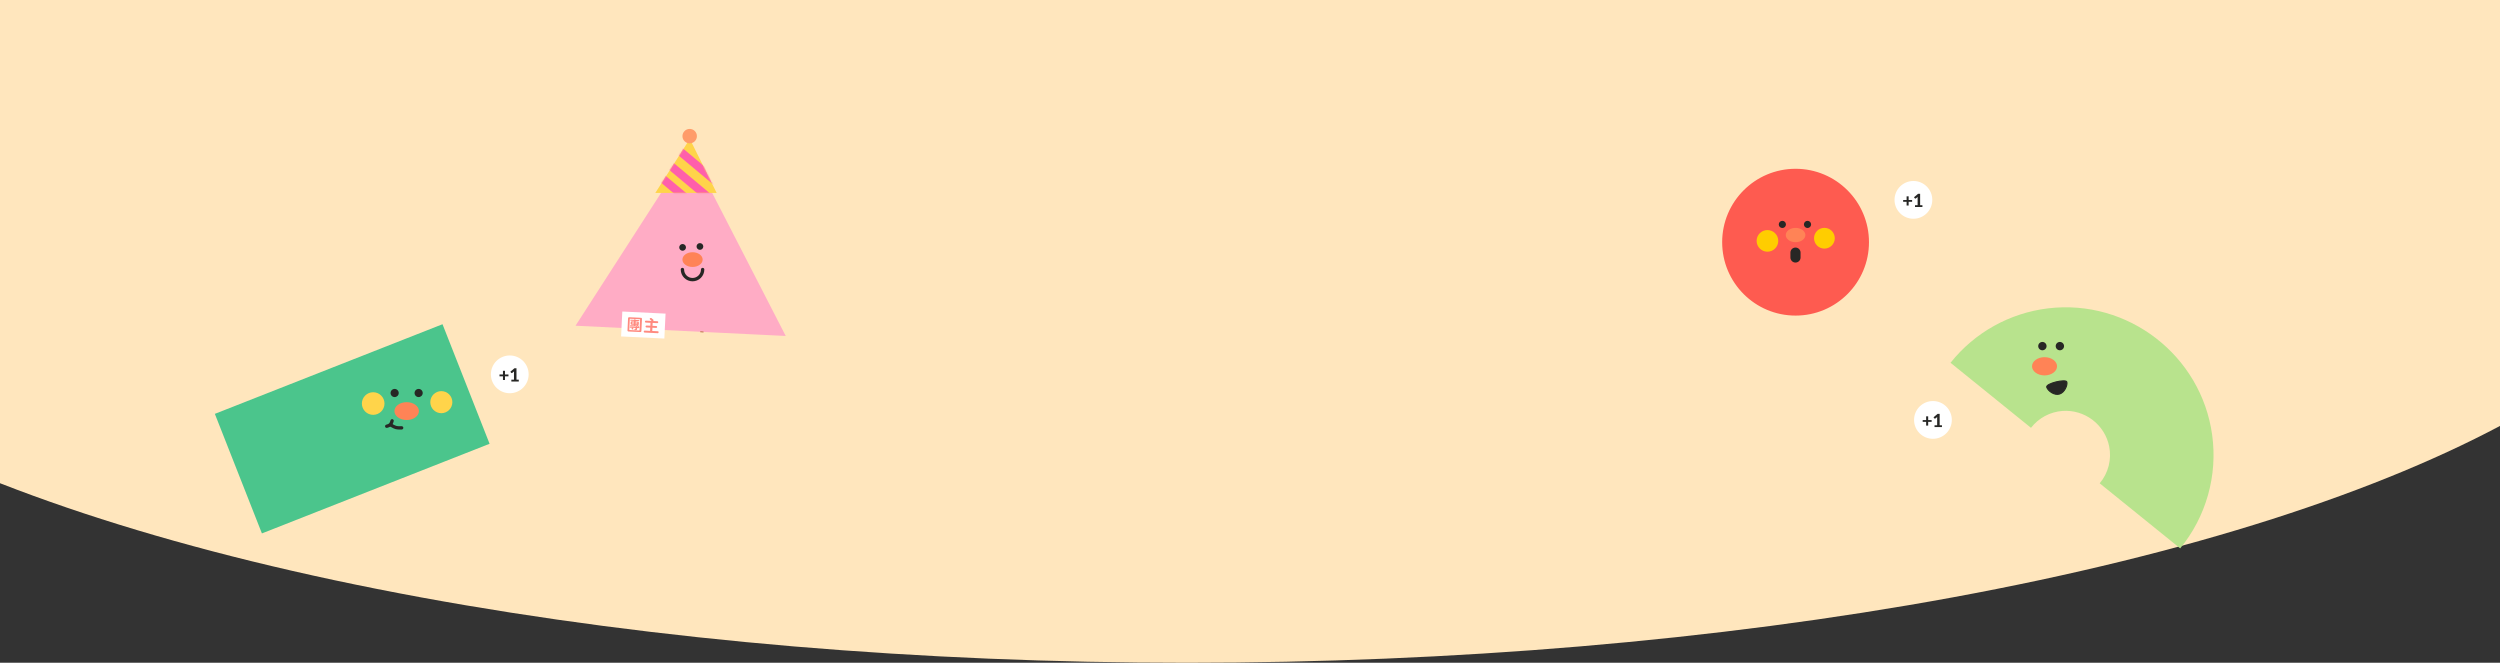 <svg width="1920" height="509" viewBox="0 0 1920 509" fill="none" xmlns="http://www.w3.org/2000/svg">
<rect x="0" y="0" width="1920" height="509" fill="#333333" stroke="none"/>
<ellipse cx="911.5" cy="134" rx="1176.5" ry="375" fill="#FFE6BD"/>
<path d="M339.849 249L165 317.839L201.151 409.662L376 340.823L339.849 249Z" fill="#4BC58C"/>
<path d="M312.33 322.577C317.525 322.577 321.737 319.505 321.737 315.716C321.737 311.927 317.525 308.855 312.33 308.855C307.134 308.855 302.922 311.927 302.922 315.716C302.922 319.505 307.134 322.577 312.33 322.577Z" fill="#FF8356"/>
<path d="M286.601 318.606C291.399 318.606 295.289 314.716 295.289 309.919C295.289 305.121 291.399 301.231 286.601 301.231C281.803 301.231 277.914 305.121 277.914 309.919C277.914 314.716 281.803 318.606 286.601 318.606Z" fill="#FFD44A"/>
<path d="M338.936 317.335C343.617 317.335 347.412 313.54 347.412 308.859C347.412 304.178 343.617 300.384 338.936 300.384C334.255 300.384 330.461 304.178 330.461 308.859C330.461 313.54 334.255 317.335 338.936 317.335Z" fill="#FFD44A"/>
<path d="M303.089 304.96C304.821 304.96 306.225 303.557 306.225 301.825C306.225 300.093 304.821 298.689 303.089 298.689C301.357 298.689 299.953 300.093 299.953 301.825C299.953 303.557 301.357 304.96 303.089 304.96Z" fill="#272725"/>
<path d="M321.511 304.96C323.243 304.96 324.647 303.557 324.647 301.825C324.647 300.093 323.243 298.689 321.511 298.689C319.779 298.689 318.375 300.093 318.375 301.825C318.375 303.557 319.779 304.96 321.511 304.96Z" fill="#272725"/>
<path d="M301.142 323.182C301.142 323.182 300.637 325.221 299.722 326.094C298.807 326.967 296.984 327.365 296.984 327.365" stroke="#272725" stroke-width="2.543" stroke-linecap="round"/>
<path d="M300.281 326.45C300.281 326.45 302.536 327.912 304.167 328.34C305.799 328.768 308.481 328.59 308.481 328.59" stroke="#272725" stroke-width="2.543" stroke-linecap="round"/>
<path d="M1583.99 315.596C1592.24 315.01 1600.42 317.437 1607.01 322.427C1613.6 327.417 1618.16 334.63 1619.83 342.727C1620.84 347.713 1620.71 352.864 1619.45 357.793C1618.19 362.723 1615.84 367.303 1612.56 371.193L1674.38 421.15C1684.25 409.102 1691.53 395.144 1695.76 380.15C1699.99 365.156 1701.07 349.45 1698.94 334.018C1690.55 272.912 1634.17 229.43 1572.94 236.818C1543.43 240.357 1516.51 255.37 1498 278.609L1559.79 328.566C1562.69 324.834 1566.35 321.752 1570.51 319.518C1574.68 317.284 1579.27 315.948 1583.99 315.596Z" fill="#B8E38D"/>
<path d="M1568.56 269.016C1570.33 269.016 1571.76 267.582 1571.76 265.812C1571.76 264.043 1570.33 262.608 1568.56 262.608C1566.79 262.608 1565.35 264.043 1565.35 265.812C1565.35 267.582 1566.79 269.016 1568.56 269.016Z" fill="#272725"/>
<path d="M1581.98 269.016C1583.75 269.016 1585.19 267.582 1585.19 265.812C1585.19 264.043 1583.75 262.608 1581.98 262.608C1580.21 262.608 1578.78 264.043 1578.78 265.812C1578.78 267.582 1580.21 269.016 1581.98 269.016Z" fill="#272725"/>
<path d="M1587.35 293.365C1586.8 290.776 1570.78 294.475 1571.9 297.434C1573.01 300.393 1577.86 303.904 1581.77 302.608C1585.68 301.311 1587.91 295.955 1587.35 293.365Z" fill="#272725" stroke="#272725" stroke-width="0.845" stroke-linecap="round"/>
<path d="M1570.2 288.317C1575.51 288.317 1579.82 285.179 1579.82 281.309C1579.82 277.438 1575.51 274.3 1570.2 274.3C1564.89 274.3 1560.59 277.438 1560.59 281.309C1560.59 285.179 1564.89 288.317 1570.2 288.317Z" fill="#FF8356"/>
<path d="M1379 240C1408.82 240 1433 215.823 1433 186C1433 156.177 1408.82 132 1379 132C1349.18 132 1325 156.177 1325 186C1325 215.823 1349.18 240 1379 240Z" fill="#FE5B50" stroke="#FE5B50" stroke-width="4.749" stroke-linecap="round"/>
<path d="M1379 186.003C1383.16 186.003 1386.53 183.545 1386.53 180.512C1386.53 177.479 1383.16 175.02 1379 175.02C1374.84 175.02 1371.47 177.479 1371.47 180.512C1371.47 183.545 1374.84 186.003 1379 186.003Z" fill="#FF8356"/>
<path d="M1368.85 175.115C1370.37 175.115 1371.61 173.879 1371.61 172.354C1371.61 170.829 1370.37 169.593 1368.85 169.593C1367.32 169.593 1366.09 170.829 1366.09 172.354C1366.09 173.879 1367.32 175.115 1368.85 175.115Z" fill="#272725"/>
<path d="M1388.17 175.115C1389.69 175.115 1390.93 173.879 1390.93 172.354C1390.93 170.829 1389.69 169.593 1388.17 169.593C1386.64 169.593 1385.41 170.829 1385.41 172.354C1385.41 173.879 1386.64 175.115 1388.17 175.115Z" fill="#272725"/>
<path d="M1401.15 190.932C1405.55 190.932 1409.12 187.363 1409.12 182.961C1409.12 178.559 1405.55 174.99 1401.15 174.99C1396.75 174.99 1393.18 178.559 1393.18 182.961C1393.18 187.363 1396.75 190.932 1401.15 190.932Z" fill="#FFCD00"/>
<path d="M1357.39 193.306C1361.98 193.306 1365.7 189.586 1365.7 184.996C1365.7 180.406 1361.98 176.686 1357.39 176.686C1352.8 176.686 1349.08 180.406 1349.08 184.996C1349.08 189.586 1352.8 193.306 1357.39 193.306Z" fill="#FFCD00"/>
<path d="M1378.93 194.015V197.746" stroke="#272725" stroke-width="7.802" stroke-linecap="round"/>
<path d="M377 287.5C377 279.492 383.492 273 391.5 273C399.508 273 406 279.492 406 287.5C406 295.508 399.508 302 391.5 302C383.492 302 377 295.508 377 287.5Z" fill="white"/>
<path d="M390.497 289.003H387.837V291.838H386.269V289.003H383.623V287.596H386.269V284.768H387.837V287.596H390.497V289.003ZM398.415 291.579V293H392.717V291.579H394.733V286.021C394.733 285.9 394.735 285.776 394.74 285.65C394.745 285.524 394.752 285.396 394.761 285.265L393.431 286.371C393.338 286.441 393.247 286.485 393.158 286.504C393.069 286.523 392.985 286.525 392.906 286.511C392.827 286.492 392.757 286.464 392.696 286.427C392.635 286.385 392.589 286.343 392.556 286.301L391.947 285.482L395.069 282.836H396.658V291.579H398.415Z" fill="#272725"/>
<path d="M1455 153.5C1455 145.492 1461.49 139 1469.5 139C1477.51 139 1484 145.492 1484 153.5C1484 161.508 1477.51 168 1469.5 168C1461.49 168 1455 161.508 1455 153.5Z" fill="white"/>
<path d="M1468.5 155.003H1465.84V157.838H1464.27V155.003H1461.62V153.596H1464.27V150.768H1465.84V153.596H1468.5V155.003ZM1476.42 157.579V159H1470.72V157.579H1472.73V152.021C1472.73 151.9 1472.74 151.776 1472.74 151.65C1472.74 151.524 1472.75 151.396 1472.76 151.265L1471.43 152.371C1471.34 152.441 1471.25 152.485 1471.16 152.504C1471.07 152.523 1470.99 152.525 1470.91 152.511C1470.83 152.492 1470.76 152.464 1470.7 152.427C1470.64 152.385 1470.59 152.343 1470.56 152.301L1469.95 151.482L1473.07 148.836H1474.66V157.579H1476.42Z" fill="#272725"/>
<path d="M1470 322.5C1470 314.492 1476.49 308 1484.5 308C1492.51 308 1499 314.492 1499 322.5C1499 330.508 1492.51 337 1484.5 337C1476.49 337 1470 330.508 1470 322.5Z" fill="white"/>
<path d="M1483.5 324.003H1480.84V326.838H1479.27V324.003H1476.62V322.596H1479.27V319.768H1480.84V322.596H1483.5V324.003ZM1491.42 326.579V328H1485.72V326.579H1487.73V321.021C1487.73 320.9 1487.74 320.776 1487.74 320.65C1487.74 320.524 1487.75 320.396 1487.76 320.265L1486.43 321.371C1486.34 321.441 1486.25 321.485 1486.16 321.504C1486.07 321.523 1485.99 321.525 1485.91 321.511C1485.83 321.492 1485.76 321.464 1485.7 321.427C1485.64 321.385 1485.59 321.343 1485.56 321.301L1484.95 320.482L1488.07 317.836H1489.66V326.579H1491.42Z" fill="#272725"/>
<g clip-path="url(#clip0_5529_27970)">
<path d="M599.644 255.574L446.016 248.089L529.311 118.786L599.644 255.574Z" fill="#FFACC5" stroke="#FFACC5" stroke-width="4.517" stroke-linecap="round"/>
<path d="M531.866 205.03C536.157 205.03 539.635 202.494 539.635 199.365C539.635 196.236 536.157 193.7 531.866 193.7C527.576 193.7 524.098 196.236 524.098 199.365C524.098 202.494 527.576 205.03 531.866 205.03Z" fill="#FF8356"/>
<path d="M524.235 192.58C525.666 192.58 526.826 191.421 526.826 189.99C526.826 188.559 525.666 187.399 524.235 187.399C522.804 187.399 521.645 188.559 521.645 189.99C521.645 191.421 522.804 192.58 524.235 192.58Z" fill="#272725"/>
<path d="M537.54 191.88C538.971 191.88 540.13 190.72 540.13 189.29C540.13 187.859 538.971 186.699 537.54 186.699C536.109 186.699 534.949 187.859 534.949 189.29C534.949 190.72 536.109 191.88 537.54 191.88Z" fill="#272725"/>
<path d="M539.635 206.998C539.635 209.058 538.816 211.034 537.359 212.491C535.902 213.948 533.927 214.766 531.866 214.766C529.806 214.766 527.83 213.948 526.373 212.491C524.916 211.034 524.098 209.058 524.098 206.998" stroke="#272725" stroke-width="2.581" stroke-linecap="round"/>
<path d="M529.784 106.704L503.266 148.179H550.399L529.784 106.704Z" fill="#FFD44A"/>
<mask id="mask0_5529_27970" style="mask-type:luminance" maskUnits="userSpaceOnUse" x="503" y="106" width="48" height="43">
<path d="M529.777 106.704L503.258 148.179H550.392L529.777 106.704Z" fill="white"/>
</mask>
<g mask="url(#mask0_5529_27970)">
<path d="M497.417 123.499L493.375 128.328L533.531 161.939L537.573 157.11L497.417 123.499Z" fill="#FF5FAB"/>
<path d="M509.472 118.55L505.43 123.379L545.586 156.99L549.628 152.161L509.472 118.55Z" fill="#FF5FAB"/>
<path d="M517.597 108.229L513.555 113.058L553.711 146.669L557.753 141.84L517.597 108.229Z" fill="#FF5FAB"/>
</g>
<path d="M529.673 110.104C532.74 110.104 535.225 107.619 535.225 104.552C535.225 101.486 532.74 99 529.673 99C526.607 99 524.121 101.486 524.121 104.552C524.121 107.619 526.607 110.104 529.673 110.104Z" fill="#FF9C6A"/>
<path d="M537.801 254.812L540.317 254.977" stroke="#B26138" stroke-width="0.645" stroke-miterlimit="10"/>
<path d="M511.152 240.865L477.93 239.246L476.997 258.384L510.219 260.003L511.152 240.865Z" fill="white"/>
<path d="M482.699 254.587C482.588 254.587 482.477 254.564 482.375 254.519C482.273 254.475 482.181 254.409 482.106 254.327C482.031 254.244 481.974 254.147 481.939 254.041C481.904 253.935 481.891 253.823 481.902 253.712L482.357 244.424C482.355 244.313 482.378 244.202 482.422 244.099C482.467 243.997 482.532 243.905 482.615 243.83C482.698 243.755 482.796 243.698 482.902 243.664C483.008 243.63 483.12 243.618 483.231 243.631L487.729 243.847L492.245 244.069C492.356 244.07 492.466 244.093 492.567 244.137C492.669 244.181 492.76 244.246 492.836 244.328C492.909 244.411 492.966 244.509 493.001 244.615C493.035 244.721 493.048 244.833 493.039 244.944L492.584 254.232C492.583 254.343 492.56 254.452 492.516 254.554C492.471 254.655 492.407 254.746 492.326 254.822C492.242 254.895 492.144 254.951 492.038 254.985C491.932 255.02 491.821 255.032 491.71 255.022L482.699 254.587ZM483.589 253.47L490.848 253.825C490.89 253.833 490.933 253.831 490.973 253.819C491.014 253.808 491.051 253.787 491.082 253.758C491.113 253.73 491.138 253.695 491.153 253.655C491.168 253.616 491.175 253.574 491.171 253.532L491.561 245.502C491.569 245.46 491.567 245.418 491.555 245.377C491.544 245.336 491.523 245.299 491.494 245.268C491.466 245.237 491.431 245.212 491.391 245.197C491.352 245.182 491.31 245.176 491.268 245.179L487.632 245.002L484.009 244.821C483.968 244.813 483.925 244.814 483.884 244.826C483.844 244.837 483.806 244.857 483.775 244.885C483.744 244.914 483.719 244.949 483.704 244.988C483.688 245.027 483.682 245.069 483.686 245.111L483.293 253.148C483.284 253.19 483.286 253.233 483.297 253.274C483.309 253.315 483.33 253.353 483.359 253.385C483.388 253.416 483.424 253.44 483.464 253.455C483.504 253.47 483.547 253.475 483.589 253.47ZM487.683 253.516C487.383 253.516 487.2 253.393 487.132 253.193C487.009 252.87 487.167 252.728 487.603 252.767C487.645 252.767 487.706 252.767 487.783 252.767H487.861C487.971 252.767 488.029 252.719 488.035 252.622L488.058 252.161C488.066 252.119 488.064 252.076 488.053 252.035C488.042 251.994 488.021 251.957 487.992 251.925C487.964 251.894 487.928 251.869 487.889 251.854C487.849 251.839 487.806 251.834 487.764 251.838L485.828 251.741C486.06 251.986 486.275 252.246 486.474 252.519C486.496 252.559 486.51 252.604 486.514 252.65C486.518 252.696 486.512 252.743 486.496 252.786C486.479 252.832 486.453 252.874 486.418 252.908C486.384 252.943 486.342 252.969 486.296 252.986H486.254C486.085 253.086 485.884 253.115 485.694 253.068C485.504 253.02 485.34 252.899 485.238 252.732C484.933 252.286 485.048 251.953 485.583 251.731H485.609L484.054 251.654C484 251.651 483.947 251.638 483.899 251.615C483.85 251.592 483.807 251.559 483.77 251.519C483.734 251.479 483.706 251.433 483.688 251.382C483.67 251.331 483.663 251.277 483.665 251.223C483.668 251.17 483.681 251.117 483.705 251.068C483.728 251.02 483.76 250.976 483.8 250.94C483.84 250.904 483.887 250.876 483.938 250.858C483.988 250.84 484.042 250.832 484.096 250.835L485.906 250.922L488.129 251.031V251.002C488.129 250.902 488.216 250.818 488.374 250.757C488.502 250.705 488.639 250.681 488.777 250.686C488.914 250.696 489.048 250.733 489.171 250.796C489.313 250.873 489.38 250.96 489.377 251.064V251.089L489.764 251.109C489.968 251.109 490.016 251.048 489.903 250.896C489.813 250.799 489.748 250.722 489.706 250.67C488.351 250.653 486.541 250.621 484.277 250.573C484.064 250.573 483.954 250.428 483.954 250.17C483.943 250.058 483.968 249.945 484.025 249.847C484.062 249.811 484.106 249.783 484.156 249.768C484.205 249.752 484.258 249.748 484.309 249.757L486.787 249.88L486.809 249.454L485.125 249.373C485.014 249.372 484.904 249.348 484.802 249.303C484.7 249.258 484.608 249.193 484.532 249.112C484.458 249.029 484.403 248.931 484.368 248.826C484.334 248.721 484.321 248.609 484.331 248.499L484.377 247.547C484.378 247.436 484.402 247.326 484.447 247.224C484.492 247.122 484.557 247.03 484.638 246.954C484.801 246.813 485.013 246.742 485.228 246.757L486.912 246.837V246.605C486.916 246.584 486.915 246.563 486.909 246.543C486.903 246.522 486.892 246.504 486.878 246.488C486.863 246.473 486.846 246.461 486.826 246.453C486.806 246.445 486.785 246.442 486.764 246.444L484.451 246.331C484.342 246.325 484.24 246.277 484.167 246.196C484.094 246.115 484.057 246.009 484.062 245.9C484.068 245.792 484.116 245.69 484.197 245.617C484.278 245.544 484.384 245.506 484.493 245.512L486.958 245.631V245.605C486.962 245.538 486.983 245.473 487.02 245.416C487.057 245.36 487.107 245.314 487.167 245.282C487.299 245.214 487.447 245.182 487.596 245.189C487.744 245.196 487.888 245.243 488.012 245.324C488.069 245.361 488.116 245.412 488.147 245.472C488.178 245.532 488.193 245.599 488.19 245.666V245.692L490.668 245.815C490.771 245.827 490.866 245.879 490.933 245.958C491 246.038 491.035 246.14 491.03 246.244C491.025 246.348 490.981 246.446 490.907 246.519C490.832 246.592 490.733 246.635 490.629 246.637L488.458 246.531C488.416 246.523 488.373 246.524 488.332 246.536C488.291 246.547 488.254 246.568 488.222 246.596C488.191 246.625 488.167 246.66 488.151 246.7C488.136 246.74 488.131 246.782 488.135 246.825V246.902L489.858 246.986C489.969 246.985 490.079 247.008 490.181 247.053C490.283 247.098 490.375 247.164 490.45 247.246C490.524 247.329 490.581 247.426 490.616 247.532C490.651 247.637 490.663 247.749 490.651 247.86L490.593 249.044C490.595 249.125 490.58 249.206 490.548 249.281C490.517 249.356 490.471 249.423 490.413 249.48C490.286 249.584 490.124 249.634 489.961 249.618H489.922C490.136 249.79 490.334 249.981 490.513 250.189C490.57 250.249 490.613 250.321 490.638 250.4C490.663 250.479 490.67 250.562 490.658 250.644C490.642 250.73 490.608 250.811 490.558 250.882C490.508 250.954 490.443 251.013 490.368 251.057L490.235 251.141L490.58 251.157C490.637 251.156 490.694 251.166 490.747 251.187C490.799 251.208 490.847 251.24 490.887 251.281C490.927 251.321 490.958 251.37 490.978 251.423C490.998 251.476 491.007 251.533 491.004 251.589C491.002 251.646 490.987 251.702 490.962 251.753C490.937 251.804 490.902 251.849 490.858 251.886C490.815 251.922 490.764 251.95 490.71 251.966C490.655 251.982 490.598 251.987 490.542 251.98L489.616 251.935C489.574 251.927 489.532 251.929 489.491 251.941C489.45 251.952 489.413 251.973 489.382 252.002C489.351 252.03 489.326 252.065 489.311 252.105C489.296 252.144 489.29 252.186 489.293 252.228L489.267 252.741C489.274 252.923 489.234 253.103 489.151 253.264C489.06 253.381 488.927 253.457 488.78 253.477C488.419 253.543 488.05 253.561 487.683 253.532V253.516ZM485.49 247.77L486.864 247.838L486.883 247.463L486.19 247.431L485.803 247.412C485.762 247.402 485.719 247.402 485.679 247.411C485.638 247.421 485.6 247.441 485.568 247.468C485.537 247.496 485.512 247.53 485.497 247.57C485.481 247.609 485.476 247.651 485.48 247.692L485.49 247.77ZM485.583 248.754L486.816 248.812L486.835 248.441L486.141 248.405L485.654 248.383C485.628 248.378 485.601 248.379 485.575 248.386C485.55 248.393 485.526 248.406 485.506 248.424C485.487 248.442 485.471 248.464 485.462 248.489C485.452 248.513 485.448 248.54 485.451 248.567V248.605C485.448 248.624 485.449 248.643 485.455 248.662C485.46 248.68 485.47 248.696 485.482 248.711C485.495 248.725 485.51 248.736 485.528 248.744C485.545 248.751 485.564 248.754 485.583 248.754ZM488.096 247.896L488.764 247.928L489.432 247.963V247.731C489.436 247.712 489.435 247.692 489.429 247.673C489.424 247.655 489.414 247.637 489.401 247.623C489.388 247.609 489.372 247.598 489.354 247.591C489.335 247.584 489.316 247.581 489.296 247.583L488.103 247.525L488.096 247.896ZM488.051 248.863L488.719 248.896L489.193 248.918C489.219 248.923 489.246 248.922 489.272 248.915C489.298 248.908 489.321 248.895 489.341 248.877C489.361 248.859 489.376 248.837 489.386 248.812C489.395 248.788 489.399 248.761 489.397 248.734V248.699C489.401 248.68 489.4 248.66 489.395 248.641C489.39 248.622 489.381 248.604 489.367 248.589C489.354 248.575 489.338 248.564 489.319 248.557C489.3 248.55 489.281 248.548 489.261 248.551L488.067 248.492L488.051 248.863ZM488 249.918L489.013 249.967L488.916 249.883C488.89 249.857 488.89 249.835 488.916 249.818L489.326 249.57L488.68 249.538L488.035 249.505L488 249.918Z" fill="#FF8A7F"/>
<path d="M495.098 255.409C494.899 255.399 494.712 255.311 494.578 255.163C494.444 255.015 494.374 254.82 494.384 254.62C494.394 254.421 494.482 254.234 494.63 254.1C494.778 253.966 494.973 253.896 495.173 253.906L499.27 254.106L499.389 251.628L496.486 251.486C496.389 251.481 496.293 251.457 496.206 251.416C496.118 251.374 496.039 251.316 495.974 251.244C495.909 251.172 495.859 251.087 495.826 250.996C495.793 250.904 495.779 250.807 495.784 250.71C495.789 250.613 495.813 250.518 495.854 250.431C495.896 250.343 495.954 250.264 496.026 250.199C496.172 250.067 496.364 249.999 496.56 250.009L499.463 250.151L499.57 247.928L496.021 247.754C495.923 247.749 495.827 247.725 495.739 247.683C495.65 247.641 495.571 247.582 495.505 247.509C495.439 247.436 495.388 247.352 495.355 247.259C495.322 247.167 495.308 247.069 495.313 246.971C495.318 246.873 495.342 246.777 495.384 246.689C495.426 246.6 495.485 246.521 495.557 246.455C495.63 246.389 495.715 246.339 495.807 246.306C495.899 246.273 495.997 246.258 496.095 246.263L500.438 246.476C500.075 246.096 499.693 245.735 499.292 245.395C498.836 245.008 498.875 244.648 499.408 244.315C499.546 244.213 499.713 244.161 499.883 244.167C500.054 244.173 500.217 244.236 500.347 244.347C500.84 244.715 501.31 245.112 501.757 245.534C501.822 245.6 501.871 245.68 501.899 245.768C501.927 245.856 501.934 245.949 501.918 246.041C501.898 246.139 501.856 246.232 501.795 246.313C501.734 246.393 501.656 246.459 501.567 246.505L501.541 246.531L504.828 246.689C504.926 246.694 505.022 246.718 505.111 246.759C505.199 246.801 505.279 246.86 505.345 246.932C505.411 247.005 505.462 247.09 505.495 247.182C505.528 247.274 505.543 247.372 505.538 247.47C505.533 247.568 505.51 247.664 505.468 247.752C505.426 247.841 505.367 247.92 505.295 247.986C505.222 248.052 505.137 248.103 505.045 248.136C504.953 248.169 504.855 248.184 504.757 248.179L501.238 248.009L501.128 250.231L504.031 250.373C504.227 250.383 504.412 250.47 504.543 250.615C504.675 250.76 504.744 250.952 504.735 251.148C504.725 251.343 504.638 251.528 504.493 251.66C504.348 251.791 504.156 251.86 503.96 251.851L501.057 251.709L500.934 254.187L505.086 254.39C505.189 254.378 505.293 254.39 505.389 254.426C505.486 254.462 505.572 254.521 505.642 254.598C505.711 254.674 505.761 254.766 505.787 254.866C505.813 254.965 505.815 255.07 505.793 255.171C505.804 255.273 505.79 255.377 505.754 255.474C505.718 255.57 505.659 255.657 505.583 255.727C505.508 255.797 505.417 255.849 505.317 255.878C505.218 255.906 505.114 255.912 505.012 255.893L500.054 255.651L495.098 255.409Z" fill="#FF8A7F"/>
</g>
<defs>
<clipPath id="clip0_5529_27970">
<rect width="161.442" height="161" fill="white" transform="translate(442 99)"/>
</clipPath>
</defs>
</svg>
